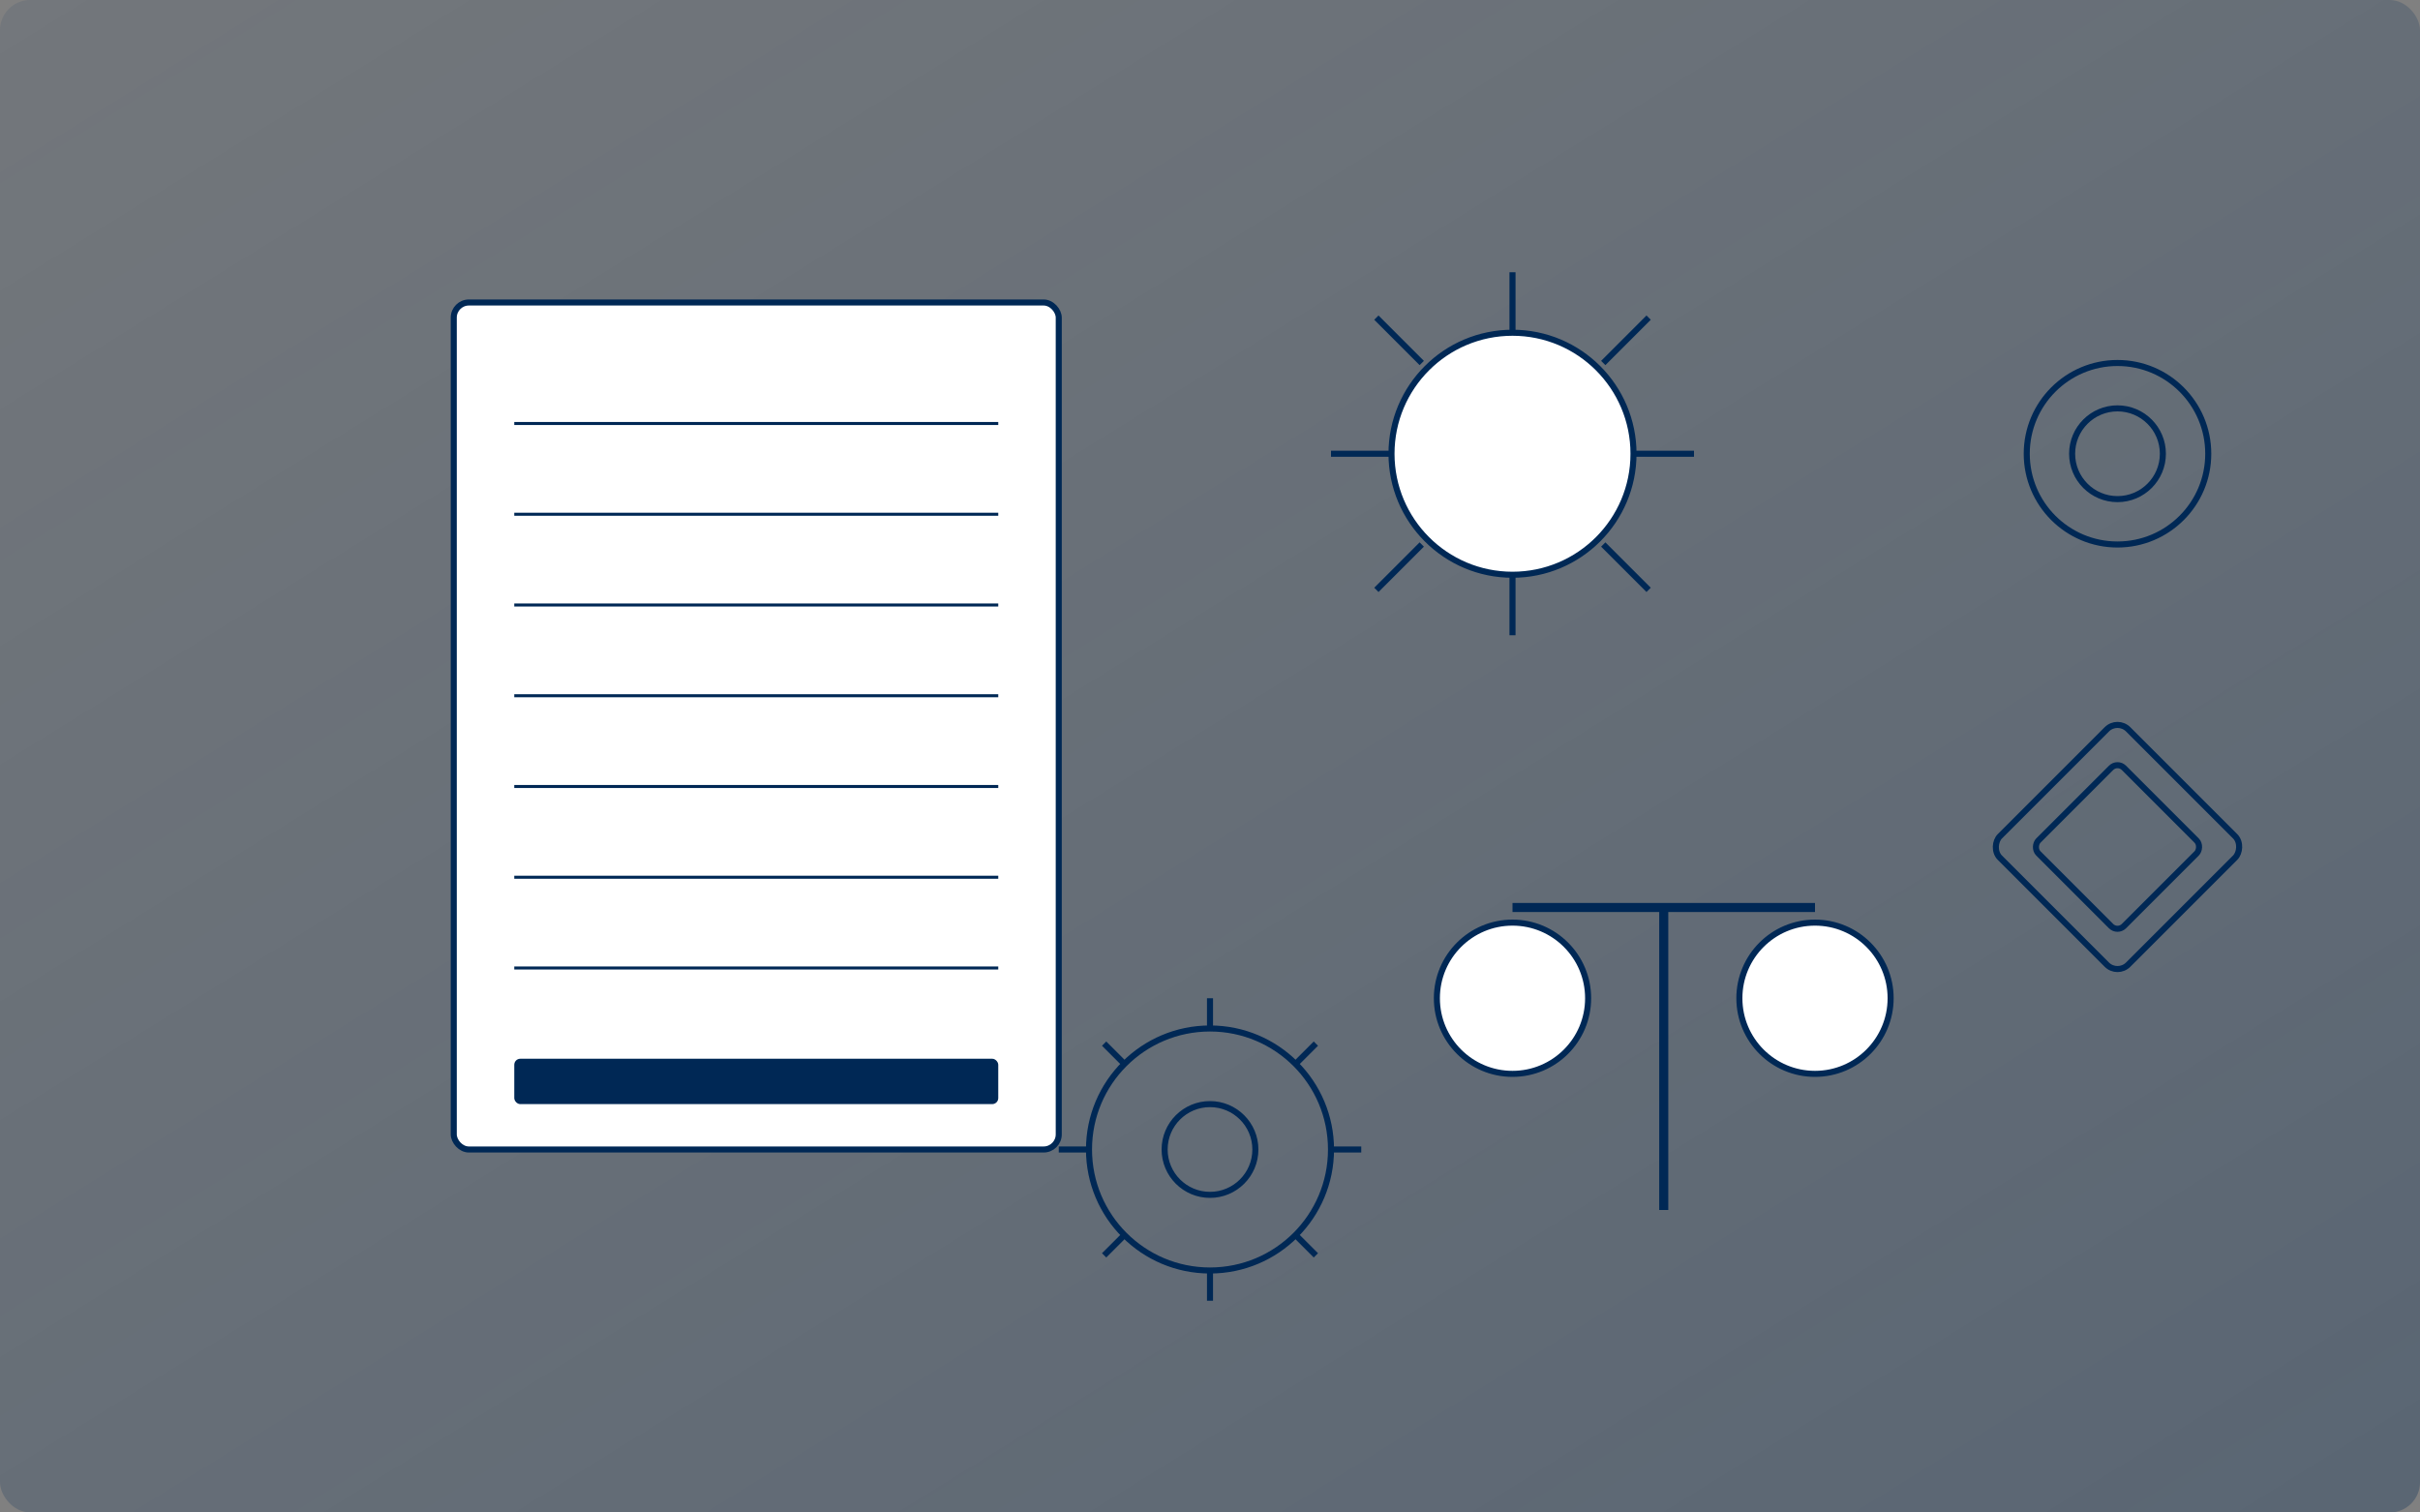 <svg width="800" height="500" xmlns="http://www.w3.org/2000/svg">
  <rect width="100%" height="100%" fill="#808080" stroke="none"/>
  <defs>
    <linearGradient id="grad1" x1="0%" y1="0%" x2="100%" y2="100%">
      <stop offset="0%" style="stop-color:#002855;stop-opacity:0.1" />
      <stop offset="100%" style="stop-color:#002855;stop-opacity:0.3" />
    </linearGradient>
  </defs>
  <rect width="800" height="500" fill="url(#grad1)" rx="10" ry="10" />
  
  <!-- Patent Document -->
  <rect x="150" y="100" width="200" height="280" fill="white" stroke="#002855" stroke-width="2" rx="5" ry="5" />
  <line x1="170" y1="140" x2="330" y2="140" stroke="#002855" stroke-width="1" />
  <line x1="170" y1="170" x2="330" y2="170" stroke="#002855" stroke-width="1" />
  <line x1="170" y1="200" x2="330" y2="200" stroke="#002855" stroke-width="1" />
  <line x1="170" y1="230" x2="330" y2="230" stroke="#002855" stroke-width="1" />
  <line x1="170" y1="260" x2="330" y2="260" stroke="#002855" stroke-width="1" />
  <line x1="170" y1="290" x2="330" y2="290" stroke="#002855" stroke-width="1" />
  <line x1="170" y1="320" x2="330" y2="320" stroke="#002855" stroke-width="1" />
  <rect x="170" y="350" width="160" height="15" fill="#002855" rx="2" ry="2" />
  
  <!-- Lightbulb -->
  <circle cx="500" cy="150" r="40" fill="white" stroke="#002855" stroke-width="2" />
  <path d="M500,110 L500,90" stroke="#002855" stroke-width="2" />
  <path d="M500,210 L500,190" stroke="#002855" stroke-width="2" />
  <path d="M460,150 L440,150" stroke="#002855" stroke-width="2" />
  <path d="M560,150 L540,150" stroke="#002855" stroke-width="2" />
  <path d="M470,120 L455,105" stroke="#002855" stroke-width="2" />
  <path d="M530,180 L545,195" stroke="#002855" stroke-width="2" />
  <path d="M470,180 L455,195" stroke="#002855" stroke-width="2" />
  <path d="M530,120 L545,105" stroke="#002855" stroke-width="2" />
  
  <!-- Scales of Justice -->
  <line x1="550" y1="300" x2="550" y2="400" stroke="#002855" stroke-width="3" />
  <line x1="500" y1="300" x2="600" y2="300" stroke="#002855" stroke-width="3" />
  <circle cx="500" cy="330" r="25" fill="white" stroke="#002855" stroke-width="2" />
  <circle cx="600" cy="330" r="25" fill="white" stroke="#002855" stroke-width="2" />
  
  <!-- Abstract Shapes -->
  <circle cx="700" cy="150" r="30" fill="none" stroke="#002855" stroke-width="2" />
  <circle cx="700" cy="150" r="15" fill="none" stroke="#002855" stroke-width="2" />
  <rect x="670" y="250" width="60" height="60" fill="none" stroke="#002855" stroke-width="2" rx="5" ry="5" transform="rotate(45, 700, 280)" />
  <rect x="680" y="260" width="40" height="40" fill="none" stroke="#002855" stroke-width="2" rx="3" ry="3" transform="rotate(45, 700, 280)" />
  
  <!-- Gears -->
  <circle cx="400" cy="380" r="40" fill="none" stroke="#002855" stroke-width="2" />
  <circle cx="400" cy="380" r="15" fill="none" stroke="#002855" stroke-width="2" />
  <path d="M400,340 L400,330" stroke="#002855" stroke-width="2" />
  <path d="M400,430 L400,420" stroke="#002855" stroke-width="2" />
  <path d="M360,380 L350,380" stroke="#002855" stroke-width="2" />
  <path d="M450,380 L440,380" stroke="#002855" stroke-width="2" />
  <path d="M372,352 L365,345" stroke="#002855" stroke-width="2" />
  <path d="M435,415 L428,408" stroke="#002855" stroke-width="2" />
  <path d="M372,408 L365,415" stroke="#002855" stroke-width="2" />
  <path d="M435,345 L428,352" stroke="#002855" stroke-width="2" />
</svg>
